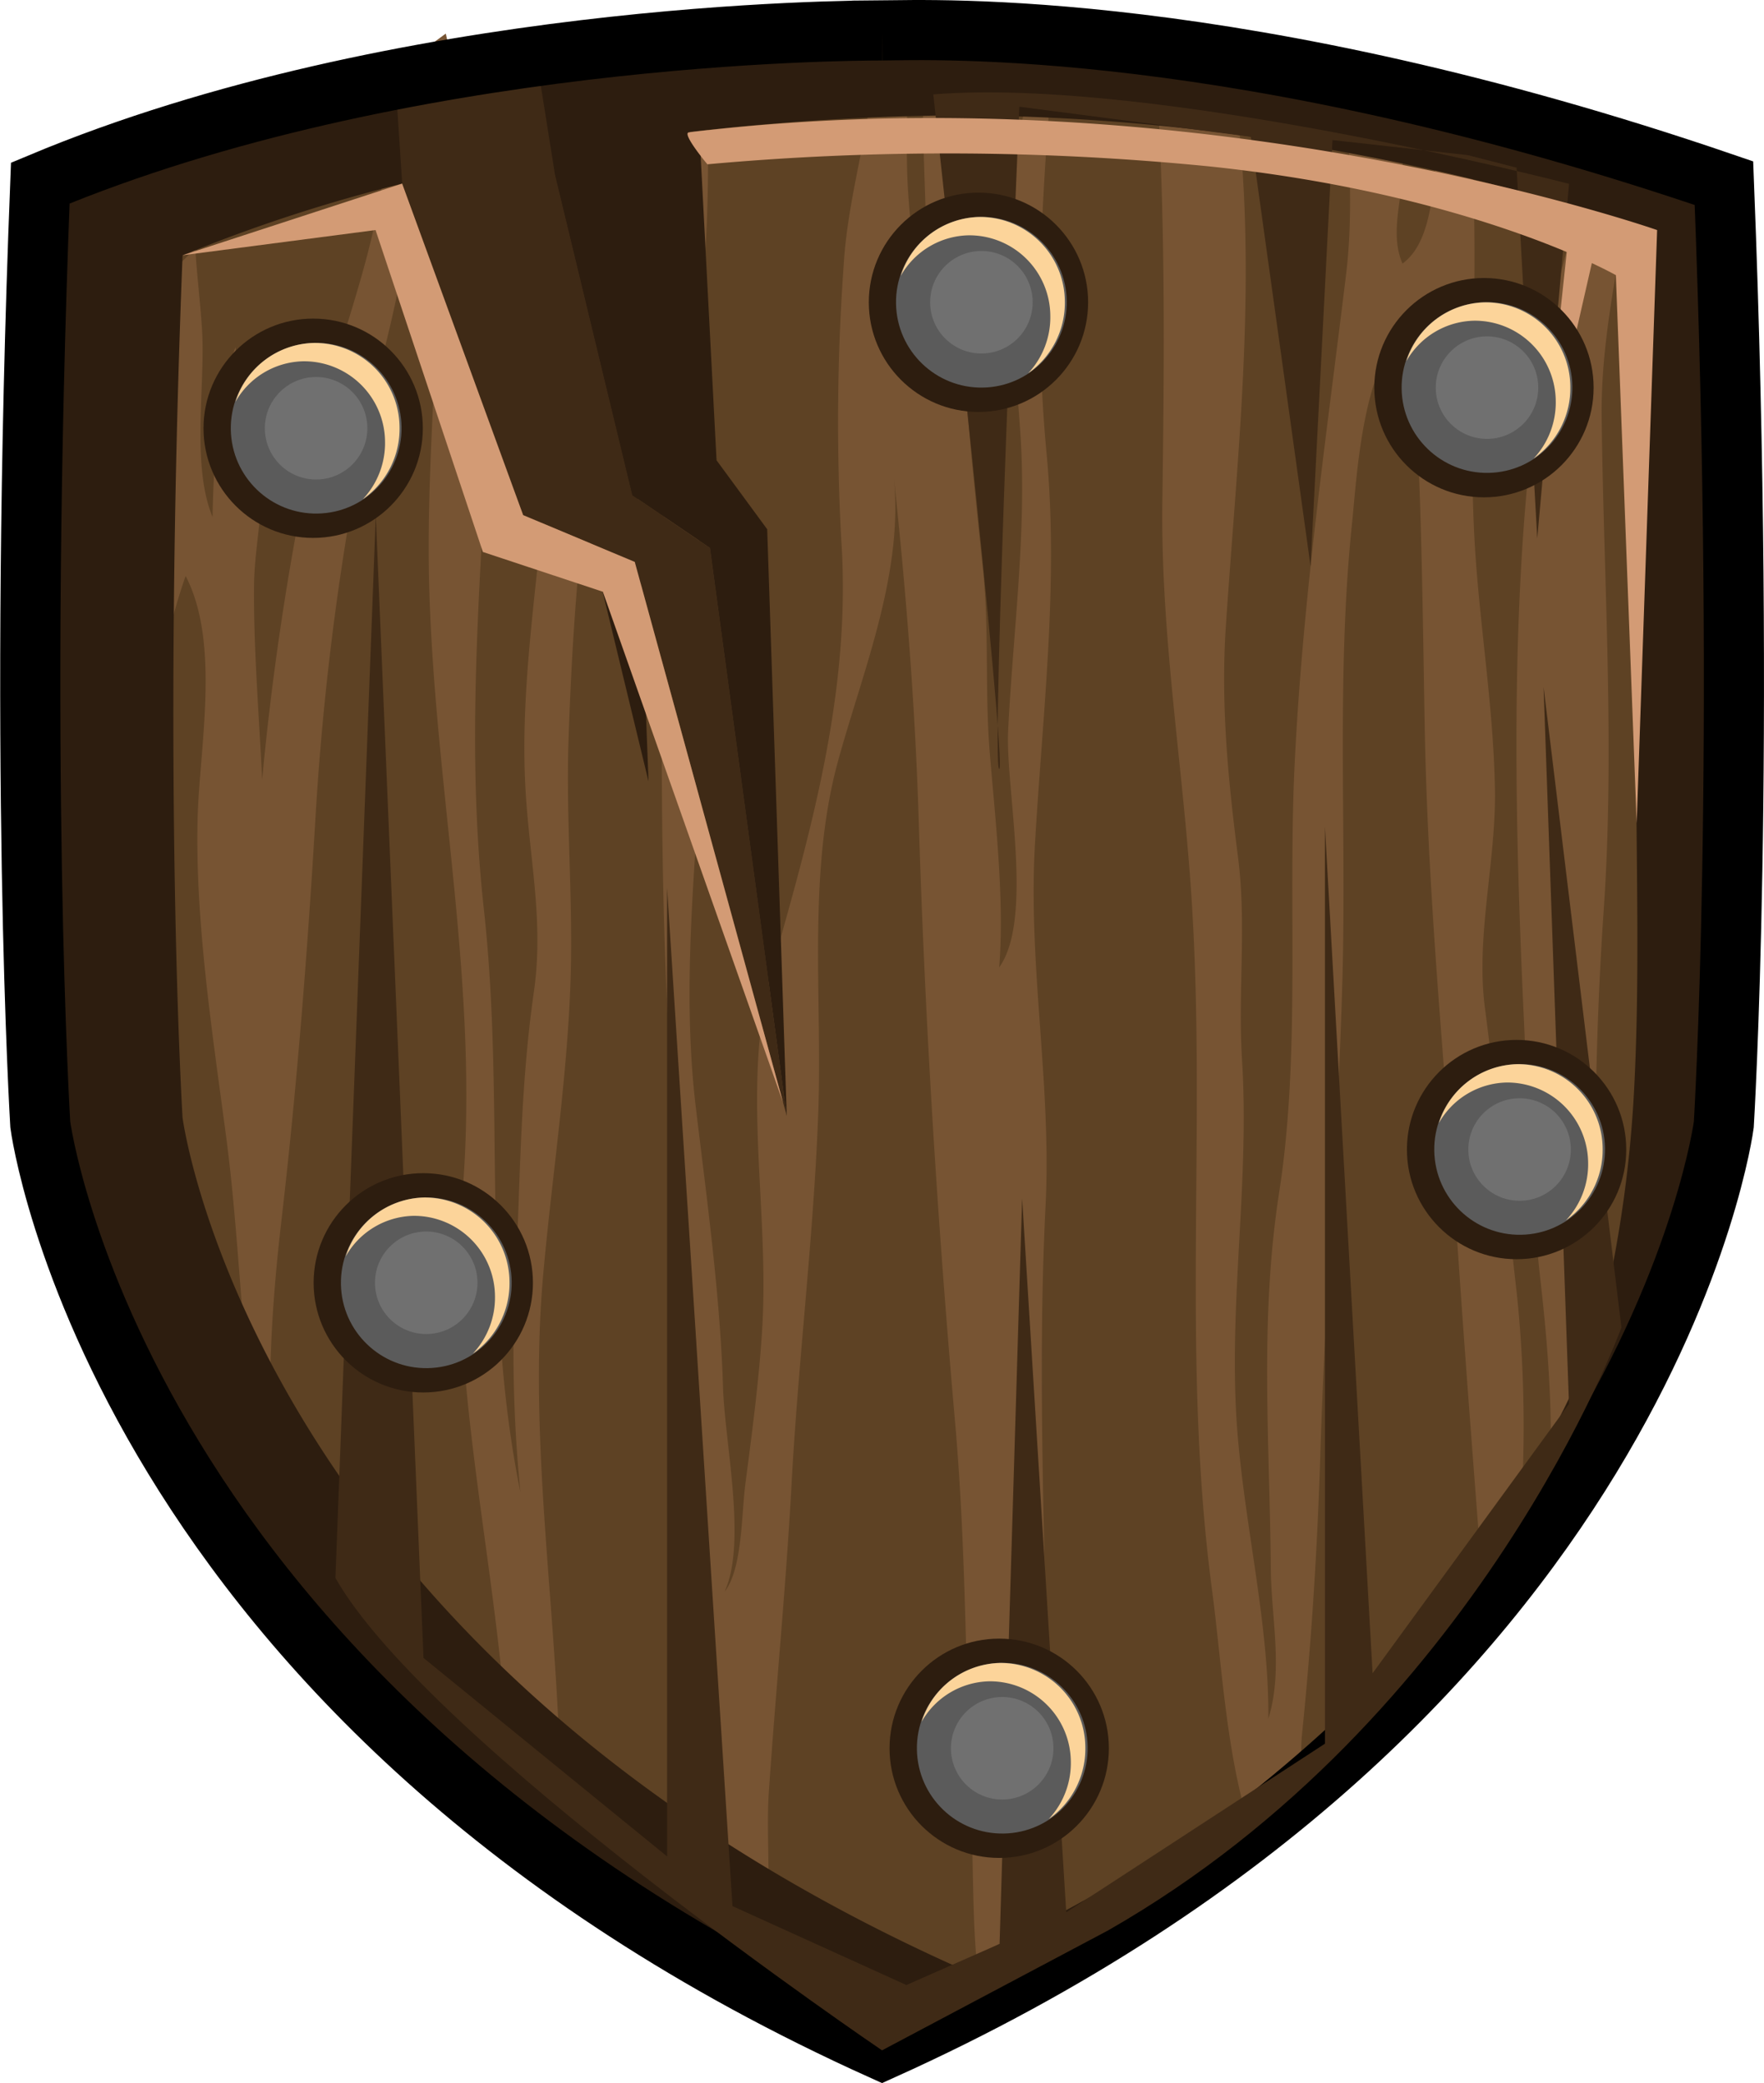 <svg xmlns="http://www.w3.org/2000/svg" viewBox="0 0 234.71 277.17"><defs><style>.cls-1{fill:#5e4224;}.cls-2,.cls-6{fill:none;}.cls-3{fill:#775433;}.cls-4{fill:#2d1d0f;}.cls-5{fill:#3f2a16;}.cls-6{stroke:#000;stroke-miterlimit:10;stroke-width:8px;}.cls-7{fill:#d39b75;}.cls-8{fill:#5b5b5b;}.cls-9{fill:#707070;}.cls-10{fill:#fcd49a;}</style></defs><title>1_sk_shield</title><g id="Слой_2" data-name="Слой 2"><g id="Слой_1-2" data-name="Слой 1"><path class="cls-1" d="M229.38,24.37C164.88,2.29,123.9,4,117.36,4.05v.19h0V4.05c-4.61,0-64,.22-112,20.31-3,76.41,0,125.27,0,125.27s10,77.14,112,123.14h0c102-46,112-123.14,112-123.14S232.38,100.78,229.38,24.37Z"/><path class="cls-2" d="M204.64,206.74c.29-1,.53-2.16.74-3.31q-.82,1.16-1.68,2.34A5.74,5.74,0,0,0,204.64,206.74Z"/><path class="cls-1" d="M61.5,9l-1.14.19a33.09,33.09,0,0,1,.66,7C61.26,13.75,61.4,11.35,61.5,9Z"/><path class="cls-1" d="M186.61,23.29c-.19,3.79-1.59,8.11,0,11.79,4.71-3.46,4-13.35,5-18.61.2-1,.35-2,.49-3.07-2-.5-4-1-6-1.42A68.86,68.86,0,0,1,186.61,23.29Z"/><path class="cls-1" d="M64.46,65.13c-1,19-2.19,36.74-.1,55.84,2.83,25.82-.42,51.63,4.86,77.55a188.61,188.61,0,0,1-.79-25.59c.8-14,.64-27.19,2.6-41.06,1.36-9.6-.73-18.16-1.17-27.65-.5-10.7.92-21.65,2-32.22,2-19.52,8.4-38.47,9.8-58.29.18-2.55.47-5.08.81-7.61-5,.54-10.36,1.21-16,2.05a87.44,87.44,0,0,1,1,11C67.63,34.7,65.3,49.82,64.46,65.13Z"/><path class="cls-1" d="M10.23,52.18c1.7,6.95,1.17,14.22,1.57,21.36.53,9.43,2.29,18.66,1.48,28.07-.75,8.7-2.43,17.31-3.89,25.88,3.33-14.34,4.61-28.79,8.14-43.13,2.32-9.42,1.58-18.9,2.45-28.52.45-5,.4-12.45,1.82-18.62,1.46-1.47,2.86-2.86,4.18-4.15.22,3.48.66,7,.89,10.6.48,7.56-1.46,18.1,1.41,25.11.14-6.83.62-16.48,3.06-22.6.18,4.52,1.81,8,2.89,12.37,1.63,6.54-.36,12.91-.43,19.44-.07,8.19.66,17,1,25.78A378.84,378.84,0,0,1,41.74,58.8c2.52-11.37,7-21.83,8.89-33.41.57-3.53.92-9.17,1.65-14.77-15.39,3-31.74,7.38-47,13.74-.44,11.1-.74,21.62-1,31.49,1.8-2.05,3.57-4,5.31-5.94C9.86,50.65,10,51.4,10.23,52.18Z"/><path class="cls-1" d="M11.74,148.91c-.07-.48-2.84-15.27-3.87-13.72-1.53,2.3-.67,5-1.11,7.44a23.88,23.88,0,0,1-1.58,4.1c.1,1.92.16,2.91.16,2.91S7.2,163.9,17.42,183.81a140.55,140.55,0,0,0-2.12-15C13.93,162.22,12.72,155.57,11.74,148.91Z"/><path class="cls-1" d="M127.89,40.69c.35,11.59,1.64,23.43,2.85,35,.85,8.14.23,16.41.92,24.59.76,9.09,2,19.43,1.24,28.37,4.63-6.47.82-23.94,1.19-31.46.65-13.1,2.49-26.29,1.64-39.41-.67-10.25-2.11-20.35-1.32-30.56.62-7.94,2.42-15,3.64-22.67-3-.21-5.66-.35-8-.44C129.9,16.36,127.53,29.07,127.89,40.69Z"/><path class="cls-1" d="M93.86,31.82c-.78,15.31-1.59,32.36-.58,47.66,1.5,22.76-3.54,44.94-.78,67.92,1.46,12.15,3.22,24.87,3.61,37.06.24,7.48,3.18,20.78.21,27.32,2.38-3,2.24-10.26,2.77-14.38.9-6.91,1.8-13.62,2.23-20.51,1-16.31-3-33,1.52-48.79,5.29-18.46,10.39-36.74,9-56.36a291.78,291.78,0,0,1,.33-36.5c.52-8.88,3.34-17.43,4.08-26.42.13-1.59.28-3.18.44-4.77-2.67,0-11.08.1-22.84,1C94.12,14,94.31,23,93.86,31.82Z"/><path class="cls-1" d="M163.1,83.36c-.68,10.2.3,20.31,1.61,30.49,1.19,9.21,0,18,.55,27.14,1,15.63-1.6,31-.8,46.68.7,13.6,4.43,27.58,4.3,40.95,2-6.45.39-13.4.33-19.87-.15-17.13-1.53-33.21,1.12-50.23,2.89-18.61,1.13-38.8,2.09-57.73,1.11-21.82,4.17-42.7,6.81-64.39,1-8.38.32-17.21-.13-26q-8-1.66-15.05-2.79c.42,4,.83,7.91,1.16,11.9C166.92,41.21,164.52,62,163.1,83.36Z"/><path class="cls-1" d="M120.64,22.26c.19,9.43,2.66,20,1.14,29.32,2.65-11.71.87-25.6,1-37.79A54,54,0,0,1,124.18,4h-3C120.73,10.06,120.52,16.12,120.64,22.26Z"/><path class="cls-1" d="M4,100.41q0,4.77.09,9.12A172.31,172.31,0,0,1,8,87.17,107.8,107.8,0,0,1,4,100.41Z"/><path class="cls-1" d="M158.46,118.57c-1.19-17.43-4.05-34.25-3.82-51.84.23-16.9.39-33.55-.45-50.49-.17-3.34-.28-6.7-.38-10-4.93-.64-9.41-1.09-13.42-1.42-1.67,18.39-3,36.85-1.2,55.38,1.66,17.55-.55,34.87-1.54,52.29-.91,16,2.23,31.89,1.42,47.95-1.12,22.19,0,44.32.18,66.57.1,10.12.47,23.15-1.12,34.82q-4.24-.62-8.28-1.37c-.49-6-.39-12.07-.65-18-.77-17.74-.62-35.61-2.18-53.33-2.36-26.82-4-53.06-4.83-80-.49-15.51-1.72-30.79-3.37-46.2,1.52,13-3.94,26-7.3,38.12-4.22,15.26-2.1,31.72-2.71,47.46-.64,16.55-2.68,32.89-3.56,49.41-.71,13.53-2,27-3,40.53-.29,4.36.1,9.67-.09,14.72q-3.8-1.3-7.3-2.67c-1.76-8-2-17-2.67-23.72-2-18.5,2.16-36.79-.28-55.35-4.16-31.69-4.09-63.25-3.79-95.07C88.37,54.56,90.65,31,85.95,9.39c-4.83,9.67-2.81,27.19-5,38.37-3.31,16.63-4.68,33.55-5.25,50.58-.34,10.24.55,20.54.3,30.78-.32,13.48-2.47,27-3.67,40.46-1.74,19.46.9,38.9,1.95,58.4.15,2.75.8,7.87,1.29,13.54-3-1.62-5.66-3.18-8-4.64-.17-4.76-.29-9.37-.7-13.44-2.21-22.1-7-42.93-5.24-65.22,2.1-26.86-3.52-52.06-4.43-78.8-.43-12.87.6-25.82,1.05-38.63.19-5.47,3.08-17.59-1.56-22C54,23,54.44,28.87,53.76,33.87c-1,7.54-3.36,14.94-4.87,22.37a369.58,369.58,0,0,0-6.93,53c-1,17.43-2.39,35.2-4.43,52.52-1.78,15.09-2.86,33.27,1.15,48.73l-.55-.61c-6-18.59-5.5-39.2-8-58.4-1.8-13.74-4.2-29-3.82-42.75.26-9.36,3-23.2-1.6-32.08-6.07,17.19-5.51,37.91-6.41,56.24-.65,13.17.3,25.37,1,38.55.33,5.8.31,11.53.73,17.32,14.46,25.86,42.7,59.4,97.29,84h0a243.07,243.07,0,0,0,49.08-29.13c-3.29-10-3.86-22.14-5.18-32.07C157.1,180.32,160.6,149.82,158.46,118.57Z"/><path class="cls-1" d="M226.64,106.92c-.61-12.79,0-25.6-.45-38.41-.27-8-.06-15.86-.07-23.75l4.07,5q-.3-12.11-.81-25.38c-12.23-4.19-23.61-7.51-34.08-10.16,2,19-.17,38.36.87,57.43.61,11.19,2.55,22.29,2.73,33.5.15,9.55-2.57,19.46-1.33,29,1.66,12.7,2.78,25.38,4.26,38.18a171.54,171.54,0,0,1,.77,23.85c-.08,3.15-.93,7,1.09,9.63q.86-1.17,1.68-2.34c1.81-9.88.72-23.08-.35-32.62-1.38-12.3-1.72-23.5-2.29-35.87-1.28-27.76-1.9-58.08,2.27-85.26a167.41,167.41,0,0,1,5.52-23.6q2.71,3.2,5.21,6.17c-1.4,7.74-2.73,15.58-2.63,23.43.3,21.76,1.76,43.78.27,65.46-1.59,23-1.25,45.8-.54,68.91,0,.6,0,1.2,0,1.8,10.56-17.92,14.56-32.62,15.9-38.91,0-3.73.11-7.45.22-11.13C229.37,130,227.21,118.69,226.64,106.92Z"/><path class="cls-1" d="M189.51,96.4c-.2-11.14-.33-22.19-.75-33.29-.2-5.13,2.87-15.49-1.39-19.34-6.1,4-6.87,19.6-7.53,25.94-2.07,19.94-.76,39.72-1.25,59.76-.54,21.71-2.31,43.45-3,65.21-.36,12.21-1.17,24.08-2.41,36.2-.18,1.79-.08,4.5-.08,7.37a190.67,190.67,0,0,0,24.32-24.45c-1.18-15.37-2.39-30.76-3.44-46.16C192.38,143.83,189.93,120.29,189.51,96.4Z"/><path class="cls-3" d="M202.61,196.14a171.54,171.54,0,0,0-.77-23.85c-1.48-12.8-2.6-25.48-4.26-38.18-1.25-9.52,1.48-19.43,1.33-29-.18-11.21-2.12-22.31-2.73-33.5-1-19.07,1.1-38.4-.87-57.43l-3.21-.79c-.13,1-.29,2-.49,3.07-1,5.25-.25,15.15-5,18.61-1.62-3.69-.22-8,0-11.79A68.86,68.86,0,0,0,186.1,12c-2.43-.55-4.8-1.06-7.12-1.54.45,8.74,1.15,17.58.13,26-2.63,21.69-5.7,42.57-6.81,64.39-1,18.94.8,39.12-2.09,57.73-2.64,17-1.27,33.1-1.12,50.23.06,6.47,1.67,13.42-.33,19.87.13-13.36-3.6-27.35-4.3-40.95-.8-15.66,1.78-31,.8-46.68-.58-9.15.64-17.93-.55-27.14-1.31-10.17-2.29-20.29-1.61-30.49,1.42-21.39,3.81-42.15,2-63.81-.34-4-.74-7.94-1.16-11.9-3.56-.58-6.93-1.06-10.11-1.47.1,3.35.22,6.71.38,10,.84,16.94.68,33.59.45,50.49-.23,17.6,2.63,34.41,3.82,51.84,2.14,31.25-1.36,61.75,2.79,93,1.32,9.93,1.89,22.11,5.18,32.07q3.47-2.69,6.7-5.41c0-2.87-.1-5.58.08-7.37,1.24-12.11,2-24,2.41-36.2.64-21.76,2.42-43.5,3-65.21.49-20-.82-39.82,1.25-59.76.66-6.34,1.43-22,7.53-25.94,4.26,3.86,1.2,14.21,1.39,19.34.42,11.1.56,22.15.75,33.29.42,23.89,2.87,47.43,4.5,71.24,1.05,15.4,2.26,30.79,3.44,46.16q3.35-4.06,6.25-8C201.68,203.12,202.53,199.29,202.61,196.14Z"/><path class="cls-3" d="M213.38,121.15c1.5-21.68,0-43.7-.27-65.46-.11-7.85,1.23-15.69,2.63-23.43q-2.5-3-5.21-6.17A167.41,167.41,0,0,0,205,49.69c-4.17,27.18-3.55,57.5-2.27,85.26.57,12.37.9,23.57,2.29,35.87,1.07,9.53,2.16,22.73.35,32.62,2.8-4,5.29-7.84,7.49-11.57,0-.6,0-1.2,0-1.8C212.13,167,211.79,144.14,213.38,121.15Z"/><path class="cls-3" d="M59.31,4.47q-3.82,2.79-6.9,5.2c0,.32-.08.63-.12.95q4.09-.8,8.07-1.47C60.05,7.56,59.68,6,59.31,4.47Z"/><path class="cls-3" d="M3.88,150.55a12.09,12.09,0,0,1,1.3-3.83c-.27-5.43-.82-18.29-1.06-37.2A216.39,216.39,0,0,0,3.88,150.55Z"/><path class="cls-3" d="M17.72,187l2.41,2.75c0-.34,0-.67-.06-1q-1.41-2.52-2.65-4.94Q17.58,185.41,17.72,187Z"/><path class="cls-3" d="M18.29,132.88c.9-18.34.35-39.05,6.41-56.24,4.63,8.88,1.86,22.72,1.6,32.08-.38,13.78,2,29,3.82,42.75,2.51,19.2,2,39.81,8,58.4l.55.61c-4-15.46-2.93-33.64-1.15-48.73,2-17.32,3.39-35.09,4.43-52.52a369.58,369.58,0,0,1,6.93-53c1.51-7.43,3.84-14.84,4.87-22.37.68-5,.28-10.87,2.89-15.11,4.64,4.43,1.75,16.56,1.56,22-.45,12.8-1.49,25.76-1.05,38.63.91,26.74,6.53,51.94,4.43,78.8-1.75,22.3,3,43.12,5.24,65.22.41,4.08.53,8.68.7,13.44,2.35,1.46,5,3,8,4.64-.49-5.67-1.14-10.79-1.29-13.54-1-19.5-3.69-38.94-1.95-58.4,1.2-13.41,3.35-27,3.67-40.46.24-10.24-.65-20.55-.3-30.78.57-17,1.94-34,5.25-50.58,2.23-11.18.21-28.69,5-38.37C90.65,31,88.37,54.56,88.17,76.33c-.3,31.82-.37,63.38,3.79,95.07,2.44,18.56-1.71,36.85.28,55.35.72,6.68.91,15.71,2.67,23.72q3.5,1.37,7.3,2.67c.18-5.05-.21-10.36.09-14.72.92-13.51,2.25-27,3-40.53.87-16.52,2.92-32.86,3.56-49.41.61-15.74-1.51-32.21,2.71-47.46,3.36-12.14,8.82-25.14,7.3-38.12,1.65,15.41,2.89,30.69,3.37,46.2.84,26.92,2.47,53.16,4.83,80,1.56,17.73,1.41,35.59,2.18,53.33.26,5.92.16,12,.65,18q4,.76,8.28,1.37c1.6-11.67,1.22-24.7,1.12-34.82-.21-22.25-1.3-44.39-.18-66.57.81-16.05-2.33-31.94-1.42-47.95,1-17.42,3.2-34.73,1.54-52.29-1.75-18.53-.47-37,1.2-55.38l-2.34-.18c-1.22,7.63-3,14.73-3.64,22.67-.79,10.21.66,20.31,1.32,30.56.85,13.11-1,26.31-1.64,39.41-.37,7.52,3.44,25-1.19,31.46.71-8.93-.48-19.27-1.24-28.37-.69-8.18-.07-16.45-.92-24.59-1.21-11.61-2.5-23.45-2.85-35s2-24.32,2.13-36.54c-2.2-.08-4.15-.12-5.83-.14a54,54,0,0,0-1.41,9.78c-.12,12.19,1.66,26.08-1,37.79,1.52-9.28-.95-19.88-1.14-29.32-.12-6.14.09-12.2.54-18.26-1.75,0-3,0-3.83,0v.19h0V4.05h-.62c-.16,1.59-.31,3.18-.44,4.77-.74,9-3.56,17.54-4.08,26.42a291.78,291.78,0,0,0-.33,36.5c1.34,19.62-3.75,37.9-9,56.36-4.51,15.75-.5,32.48-1.52,48.79-.43,6.88-1.33,13.59-2.23,20.51-.54,4.12-.39,11.34-2.77,14.38,3-6.54,0-19.84-.21-27.32-.39-12.19-2.15-24.91-3.61-37.06-2.76-23,2.28-45.16.78-67.92-1-15.3-.21-32.35.58-47.66.45-8.78.25-17.8,0-26.76-3.52.27-7.34.62-11.4,1-.34,2.52-.63,5.05-.81,7.61C80.27,33.53,73.9,52.48,71.88,72c-1.09,10.57-2.52,21.52-2,32.22.44,9.49,2.53,18,1.17,27.65-2,13.87-1.8,27.09-2.6,41.06a188.61,188.61,0,0,0,.79,25.59c-5.28-25.93-2-51.74-4.86-77.55-2.09-19.1-.94-36.85.1-55.84.84-15.31,3.18-30.43,3.09-46a87.44,87.44,0,0,0-1-11q-2.49.38-5,.8c-.1,2.39-.23,4.78-.48,7.2a33.09,33.09,0,0,0-.66-7q-4,.68-8.07,1.47c-.73,5.6-1.08,11.24-1.65,14.77-1.88,11.58-6.37,22-8.89,33.41a378.84,378.84,0,0,0-6.94,44.95C34.46,95,33.73,86.17,33.8,78c.06-6.53,2.06-12.91.43-19.44-1.08-4.32-2.7-7.85-2.89-12.37-2.44,6.12-2.92,15.77-3.06,22.6-2.87-7-.92-17.55-1.41-25.11-.23-3.56-.67-7.12-.89-10.6-1.33,1.29-2.73,2.68-4.18,4.15C20.37,43.38,20.43,50.84,20,55.83c-.87,9.62-.13,19.1-2.45,28.52C14,98.69,12.72,113.14,9.39,127.48c1.46-8.56,3.14-17.17,3.89-25.88.81-9.41-.95-18.64-1.48-28.07-.4-7.13.13-14.41-1.57-21.36-.19-.78-.37-1.53-.54-2.26C8,51.82,6.18,53.81,4.38,55.86,4,72.7,3.95,87.66,4,100.41A107.8,107.8,0,0,0,8,87.17a172.31,172.31,0,0,0-3.86,22.36c.24,18.91.79,31.77,1.06,37.2a23.88,23.88,0,0,0,1.58-4.1c.43-2.46-.42-5.14,1.11-7.44,1-1.55,3.8,13.25,3.87,13.72,1,6.66,2.19,13.31,3.57,19.91a140.55,140.55,0,0,1,2.12,15q1.24,2.42,2.65,4.94c-.42-5.79-.4-11.52-.73-17.32C18.59,158.25,17.64,146.06,18.29,132.88Z"/><path class="cls-3" d="M230.19,49.75l-4.07-5c0,7.89-.21,15.78.07,23.75.44,12.81-.16,25.63.45,38.41.56,11.77,2.72,23.09,2.35,34.89-.12,3.69-.18,7.4-.22,11.13.46-2.14.61-3.31.61-3.31S231.73,111.43,230.19,49.75Z"/><path class="cls-4" d="M230.57,69.33c-.19-4.74,1.49-44.07-1.19-45C164.88,2.29,123.9,4,117.36,4.05c-4.61,0-64,.22-112,20.31-3,76.41,0,125.27,0,125.27s10,77.14,112,123.14c2.4,1.08,15-7.29,17.5-8.66q8.41-4.56,16.45-9.75a217.59,217.59,0,0,0,26.63-19.87c5.11-4.62,10.53-8.71,15.54-13.89a90.66,90.66,0,0,0,13.28-18.2,30.64,30.64,0,0,0,4.41-8.07c1.43-2.73,2.85-5.47,4.29-8.23,1-1.92,2.47-4.46,2.68-6.91,2.67-4.07,5.48-7.81,7-12.59,5.1-16.5,5.86-33.76,5.86-51.5C231,99.85,231.19,84.55,230.57,69.33ZM219.47,51.1c0,11-1.06,21.67-1.5,32.63-.8,20,.49,40.31-.5,60.38a169.87,169.87,0,0,1-4.14,30.18c-1,1.22-1.54,3.62-2,5.18-2.07,7.12-6.56,13.62-9.72,20.28A105.27,105.27,0,0,1,188.84,220c-7.24,9.39-16.2,14.63-25.71,21.2a230.41,230.41,0,0,1-36.24,20.3c-93.4-42.13-102.6-112.79-102.6-112.79s-2.75-44.75,0-114.73a209.79,209.79,0,0,1,32.6-10.35l9,26.7,8.4,4,12,49.64-2-52.42-3.79-5.33L79.25,19.28a326.52,326.52,0,0,1,47.64-3.93,282.75,282.75,0,0,1,41.94,3.18c14.51,2.31,29.3,5.32,43.28,9.89C223.14,32,219.47,41.61,219.47,51.1Z"/><polygon class="cls-5" points="73.82 23.09 84.15 65.9 94.46 72.91 104.69 148.49 84.46 74.76 69.61 68.54 53.68 26.98 52.7 11.99 71.57 8.96 73.82 23.09"/><path class="cls-4" d="M72.84,9l1,14.13L84.15,65.9l10.31,7,10.22,75.58-2.6-78.06-6.74-9.18-2.14-41L85.74,6.19S84.34,6.23,72.84,9Z"/><path class="cls-6" d="M229.38,24.37C164.88,2.29,123.9,4,117.36,4.05v.19h0V4.05c-4.61,0-64,.22-112,20.31-3,76.41,0,125.27,0,125.27s10,77.14,112,123.14h0c102-46,112-123.14,112-123.14S232.38,100.78,229.38,24.37Z"/><path class="cls-5" d="M124.18,12.56s9.89,89.79,8.77,89.75,2.68-88.11,2.68-88.11l30.8,4,7.95,57.15,2.92-56.71,18,2,6.49,1.67,2.75,49.33,4.23-47.18S153.73,10.18,124.18,12.56Z"/><polygon class="cls-7" points="24.29 33.96 53.51 24.43 69.61 68.54 84.46 74.76 104.2 146.71 80.21 78.73 64.25 73.44 49.97 30.61 24.29 33.96"/><path class="cls-7" d="M91.66,17.61c-1,.12,2.46,4.25,2.46,4.25a353.62,353.62,0,0,1,66.59.26C196.05,25.77,215,36.61,215,36.61l2.77,72.92,2.72-78.92S159.86,9.35,91.66,17.61Z"/><path class="cls-5" d="M44.63,209.95,50,68.59l6.35,152L88.76,247V118.14l8.7,135.47,23.14,10.5L133,258.64l3-99.2,5.87,95L176.29,232V110l6.34,112.63,26.13-35.83-3.38-95.41,10.36,85.24s-18.89,52-68.33,80.23l-30.05,15.94S57.13,231.95,44.63,209.95Z"/><path class="cls-7" d="M212.75,30.86h-4s-3.6,33.79-3.53,33"/><circle class="cls-4" cx="197.45" cy="51.58" r="14.59"/><circle class="cls-8" cx="197.85" cy="51.58" r="11.36" transform="translate(-0.85 3.37) rotate(-0.98)"/><circle class="cls-9" cx="197.85" cy="51.58" r="6.82" transform="translate(-0.84 3.35) rotate(-0.97)"/><path class="cls-10" d="M197.56,40.23a11.21,11.21,0,0,0-10.44,7.83,10.62,10.62,0,0,1,9-5.39A10.77,10.77,0,0,1,207,53.34,10.91,10.91,0,0,1,204.07,61a11.42,11.42,0,0,0,4.87-9.59A11.29,11.29,0,0,0,197.56,40.23Z"/><circle class="cls-4" cx="201.79" cy="152.95" r="14.59"/><circle class="cls-8" cx="202.18" cy="152.95" r="11.36" transform="translate(-2.57 3.46) rotate(-0.98)"/><circle class="cls-9" cx="202.18" cy="152.95" r="6.82" transform="translate(-2.55 3.44) rotate(-0.97)"/><path class="cls-10" d="M201.89,141.59a11.21,11.21,0,0,0-10.44,7.83,10.62,10.62,0,0,1,9-5.39,10.77,10.77,0,0,1,10.86,10.67,10.91,10.91,0,0,1-2.94,7.66,11.42,11.42,0,0,0,4.87-9.59A11.29,11.29,0,0,0,201.89,141.59Z"/><circle class="cls-4" cx="132.95" cy="232.61" r="14.59"/><circle class="cls-8" cx="133.34" cy="232.61" r="11.36" transform="translate(-3.94 2.3) rotate(-0.98)"/><circle class="cls-9" cx="133.34" cy="232.61" r="6.82" transform="translate(-3.91 2.29) rotate(-0.97)"/><path class="cls-10" d="M133.06,221.26a11.21,11.21,0,0,0-10.44,7.83,10.62,10.62,0,0,1,9-5.39,10.77,10.77,0,0,1,10.86,10.67,10.91,10.91,0,0,1-2.94,7.66,11.42,11.42,0,0,0,4.87-9.59A11.29,11.29,0,0,0,133.06,221.26Z"/><circle class="cls-4" cx="56.32" cy="170.68" r="14.59"/><circle class="cls-8" cx="56.71" cy="170.68" r="11.36" transform="translate(-2.9 0.99) rotate(-0.98)"/><circle class="cls-9" cx="56.71" cy="170.68" r="6.82" transform="translate(-2.88 0.98) rotate(-0.97)"/><path class="cls-10" d="M56.43,159.33A11.21,11.21,0,0,0,46,167.16a10.62,10.62,0,0,1,9-5.39,10.77,10.77,0,0,1,10.86,10.67,10.91,10.91,0,0,1-2.94,7.66,11.42,11.42,0,0,0,4.87-9.59A11.29,11.29,0,0,0,56.43,159.33Z"/><circle class="cls-4" cx="41.67" cy="56.98" r="14.59"/><circle class="cls-8" cx="42.06" cy="56.98" r="11.36" transform="translate(-0.96 0.72) rotate(-0.98)"/><circle class="cls-9" cx="42.06" cy="56.98" r="6.82" transform="translate(-0.96 0.72) rotate(-0.97)"/><path class="cls-10" d="M41.77,45.63a11.21,11.21,0,0,0-10.44,7.83,10.62,10.62,0,0,1,9-5.39A10.77,10.77,0,0,1,51.23,58.75a10.91,10.91,0,0,1-2.94,7.66,11.42,11.42,0,0,0,4.87-9.59A11.29,11.29,0,0,0,41.77,45.63Z"/><circle class="cls-4" cx="130.19" cy="40.22" r="14.59"/><circle class="cls-8" cx="130.58" cy="40.22" r="11.36" transform="translate(-0.67 2.23) rotate(-0.98)"/><circle class="cls-9" cx="130.58" cy="40.22" r="6.82" transform="translate(-0.66 2.21) rotate(-0.97)"/><path class="cls-10" d="M130.29,28.87a11.21,11.21,0,0,0-10.44,7.83,10.62,10.62,0,0,1,9-5.39A10.77,10.77,0,0,1,139.75,42a10.91,10.91,0,0,1-2.94,7.66,11.42,11.42,0,0,0,4.87-9.59A11.29,11.29,0,0,0,130.29,28.87Z"/></g></g></svg>